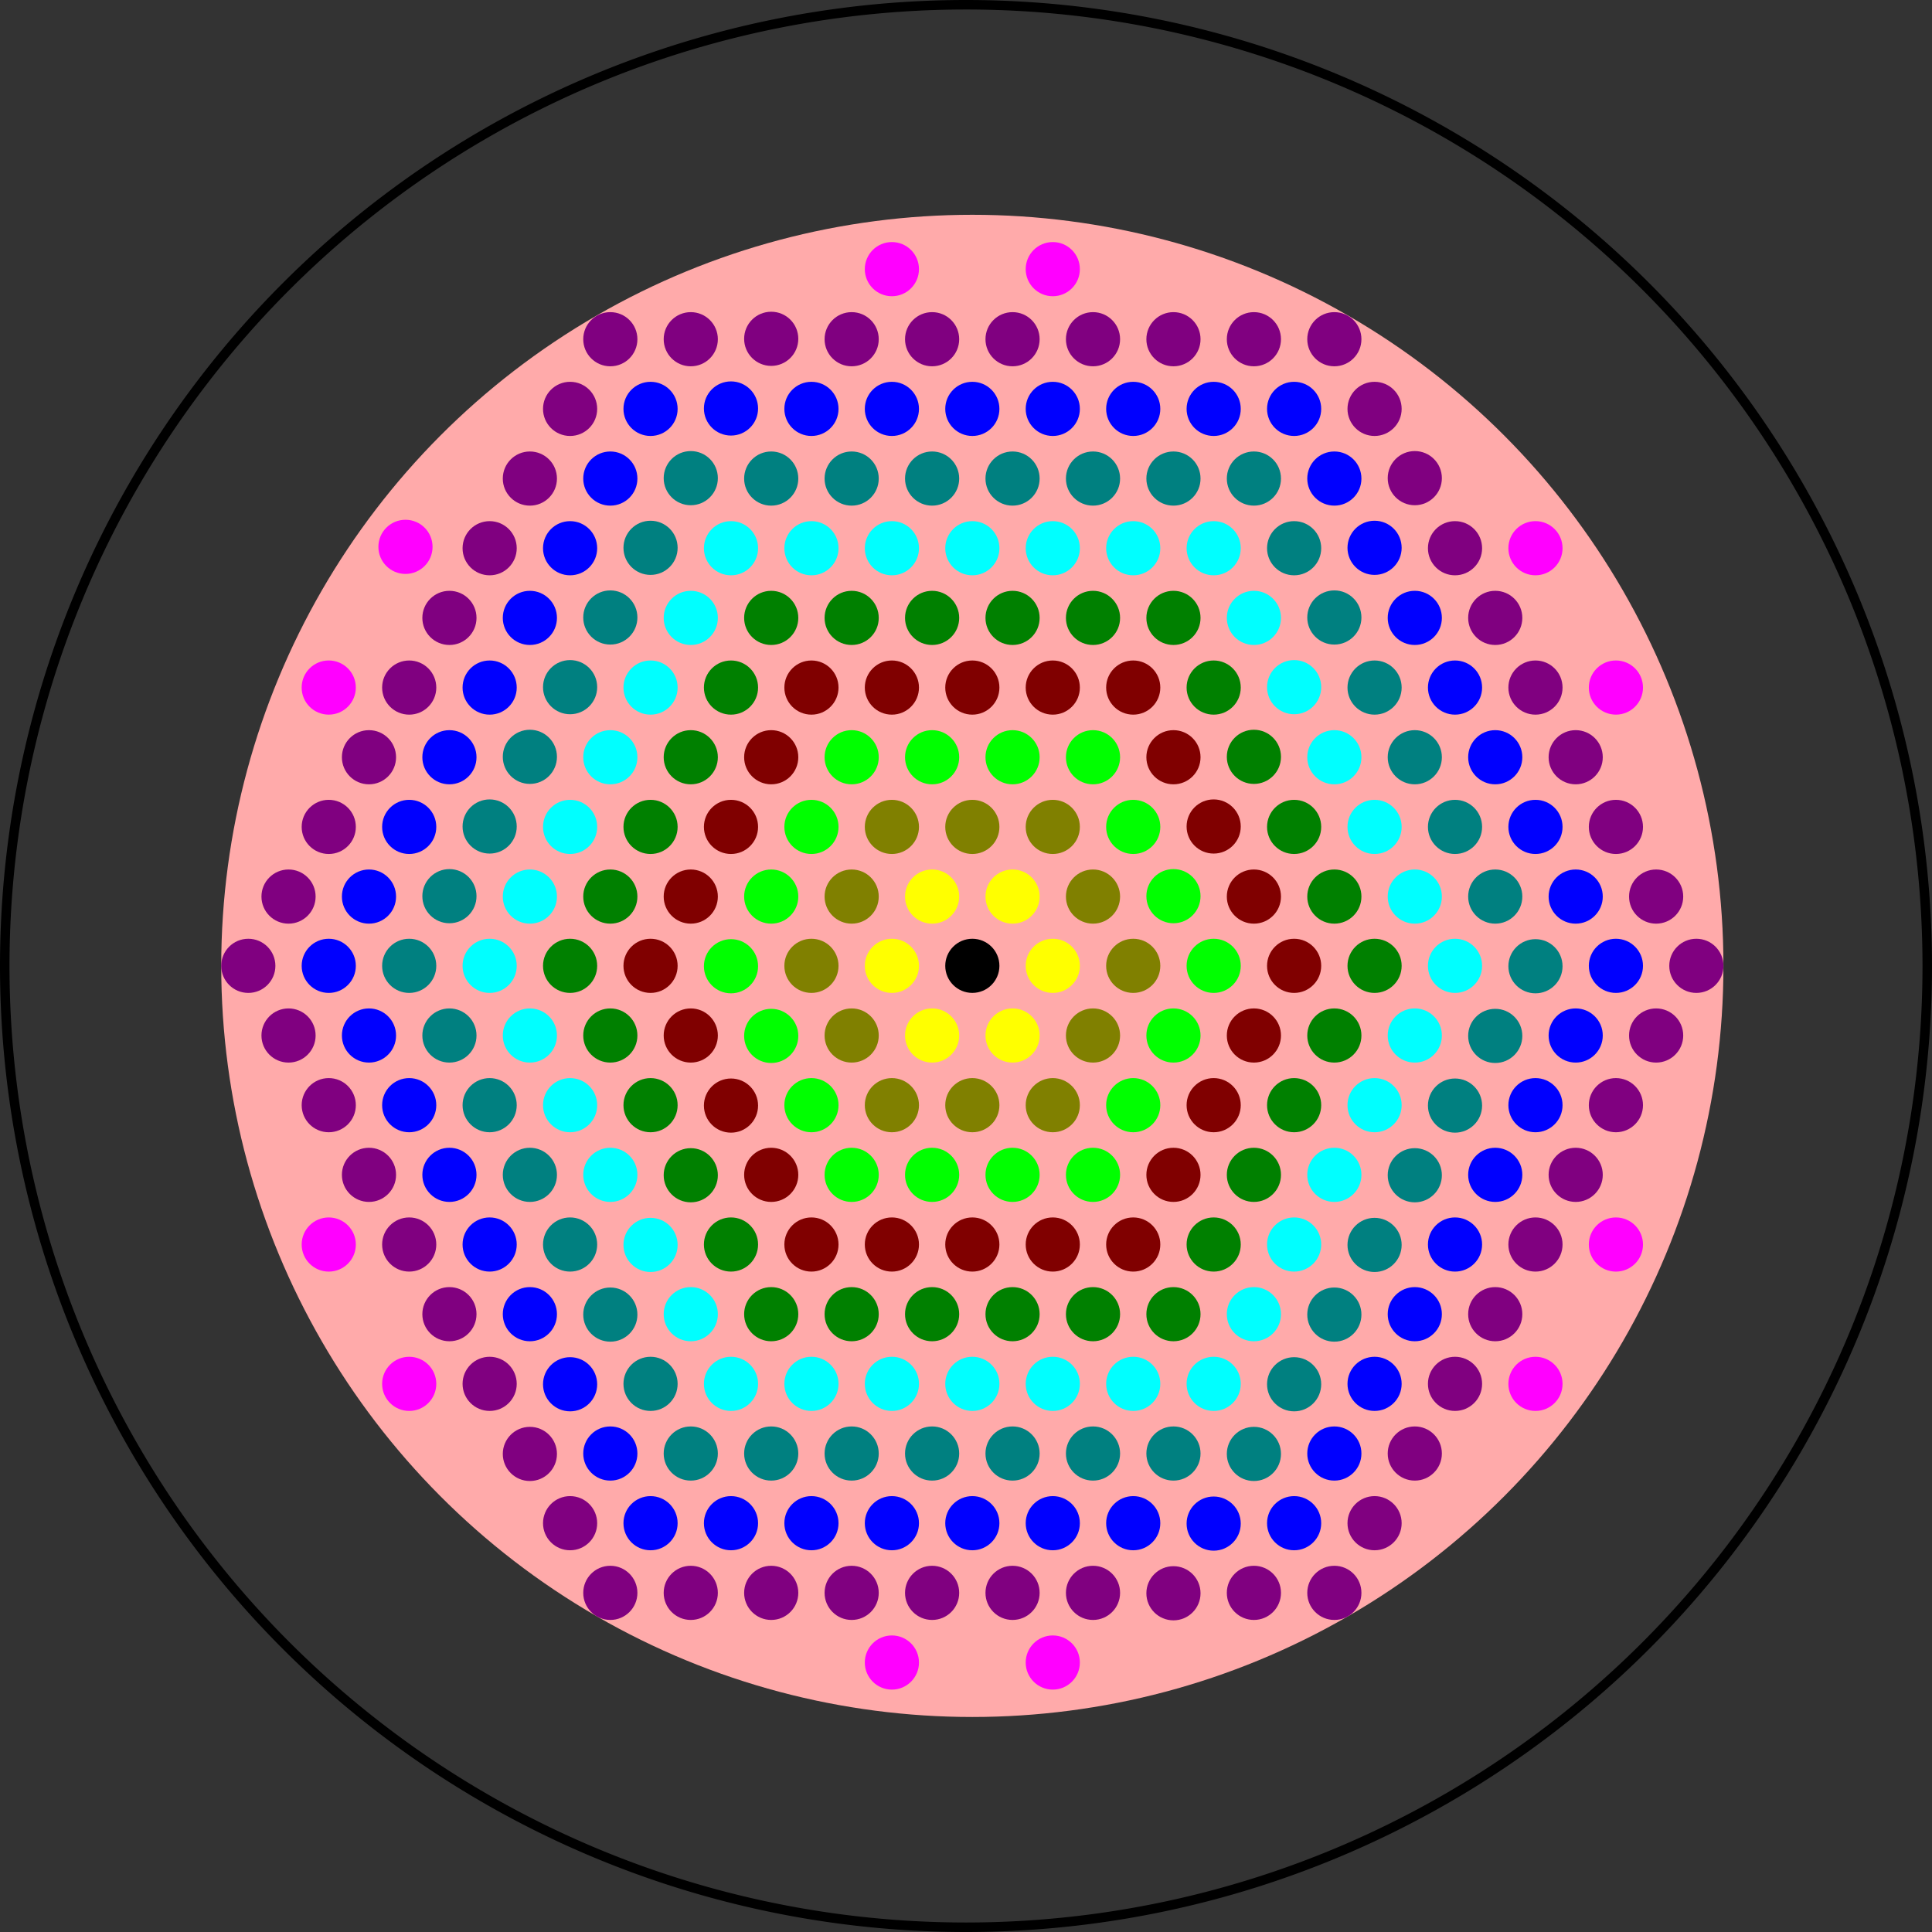 <?xml version="1.0" encoding="UTF-8" standalone="no"?>
<!-- Created with Inkscape (http://www.inkscape.org/) -->

<svg
   width="1220mm"
   height="1220mm"
   viewBox="0 0 1220 1220"
   version="1.1"
   id="svg5"
   inkscape:version="1.2.2 (b0a8486541, 2022-12-01)"
   sodipodi:docname="modelo_mini_nucleo.svg"
   inkscape:export-filename="modelo_mini_nucleo.png"
   inkscape:export-xdpi="96"
   inkscape:export-ydpi="96"
   xmlns:inkscape="http://www.inkscape.org/namespaces/inkscape"
   xmlns:sodipodi="http://sodipodi.sourceforge.net/DTD/sodipodi-0.dtd"
   xmlns="http://www.w3.org/2000/svg"
   xmlns:svg="http://www.w3.org/2000/svg">
  <rect x="0" y="0" width="1220" height="1220" fill="#333333" stroke="none"/>
  <sodipodi:namedview
     id="namedview7"
     pagecolor="#ffffff"
     bordercolor="#000000"
     borderopacity="0.25"
     inkscape:showpageshadow="2"
     inkscape:pageopacity="0.0"
     inkscape:pagecheckerboard="0"
     inkscape:deskcolor="#d1d1d1"
     inkscape:document-units="mm"
     showgrid="false"
     inkscape:zoom="0.1767767"
     inkscape:cx="1303.9049"
     inkscape:cy="2356.0798"
     inkscape:window-width="1920"
     inkscape:window-height="1050"
     inkscape:window-x="1920"
     inkscape:window-y="0"
     inkscape:window-maximized="1"
     inkscape:current-layer="layer1" />
  <defs
     id="defs2" />
  <g
     inkscape:label="Camada 1"
     inkscape:groupmode="layer"
     id="layer1"
     style="display:inline"
     transform="translate(583.845,582.51)">
    <ellipse
       style="fill:#ffaaaa;stroke-width:0.281"
       id="path21029"
       cx="30.154"
       cy="27.421"
       rx="474.299"
       ry="474.294" />
    <path
       id="path8804"
       style="fill:#000000;stroke-width:9.482"
       d="m 26.155,-582.51 a 610,610 0 0 0 -610,610 610,610 0 0 0 610,610 610,610 0 0 0 610,-610 610,610 0 0 0 -610,-610 z m 0,6 A 604,604 0 0 1 630.155,27.49 604,604 0 0 1 26.155,631.49 604,604 0 0 1 -577.845,27.49 604,604 0 0 1 26.155,-576.51 Z" />
    <circle
       style="display:inline;fill:#ffff00;stroke-width:5.543"
       id="path111-5-49"
       cx="80.955"
       cy="27.387"
       r="17.1" />
    <circle
       style="display:inline;fill:#808000;stroke-width:5.543"
       id="path111-35-7-3"
       cx="131.755"
       cy="27.387"
       r="17.1" />
    <circle
       style="display:inline;fill:#00ff00;stroke-width:5.543"
       id="path111-62-5-3"
       cx="182.555"
       cy="27.387"
       r="17.1" />
    <circle
       style="display:inline;fill:#800000;stroke-width:5.543"
       id="path111-3-88-4"
       cx="233.355"
       cy="27.387"
       r="17.1" />
    <circle
       style="display:inline;fill:#008000;stroke-width:5.543"
       id="path111-6-3-8"
       cx="284.155"
       cy="27.387"
       r="17.1" />
    <circle
       style="display:inline;fill:#008080;stroke-width:5.543"
       id="path111-2-2"
       cx="385.755"
       cy="27.643"
       r="17.1" />
    <circle
       style="display:inline;fill:#00ffff;stroke-width:5.543"
       id="path111-7-54-6"
       cx="334.955"
       cy="27.387"
       r="17.1" />
    <circle
       style="display:inline;fill:#0000ff;stroke-width:5.543"
       id="path111-5-81-6"
       cx="436.555"
       cy="27.387"
       r="17.1" />
    <ellipse
       style="display:inline;fill:#000000;stroke-width:5.542"
       id="path111-6-38-6-4-9"
       cx="-30.155"
       cy="27.381"
       transform="scale(-1,1)"
       rx="17.1"
       ry="17.094" />
    <circle
       style="display:inline;fill:#800080;stroke-width:5.543"
       id="path111-35-9-5-6"
       cx="487.355"
       cy="27.387"
       r="17.1" />
    <circle
       style="display:inline;fill:#ffff00;stroke-width:5.543"
       id="path111-5-49-67"
       cx="55.555"
       cy="71.379"
       r="17.1" />
    <circle
       style="display:inline;fill:#808000;stroke-width:5.543"
       id="path111-35-7-3-7"
       cx="106.355"
       cy="71.379"
       r="17.1" />
    <circle
       style="display:inline;fill:#00ff00;stroke-width:5.543"
       id="path111-62-5-3-4"
       cx="157.155"
       cy="71.379"
       r="17.1" />
    <circle
       style="display:inline;fill:#800000;stroke-width:5.543"
       id="path111-3-88-4-69"
       cx="207.955"
       cy="71.379"
       r="17.1" />
    <circle
       style="display:inline;fill:#008000;stroke-width:5.543"
       id="path111-6-3-8-6"
       cx="258.755"
       cy="71.379"
       r="17.1" />
    <circle
       style="display:inline;fill:#008080;stroke-width:5.543"
       id="path111-2-2-09"
       cx="360.355"
       cy="71.636"
       r="17.1" />
    <circle
       style="display:inline;fill:#00ffff;stroke-width:5.543"
       id="path111-7-54-6-9"
       cx="309.555"
       cy="71.379"
       r="17.1" />
    <circle
       style="display:inline;fill:#0000ff;stroke-width:5.543"
       id="path111-5-81-6-5"
       cx="411.155"
       cy="71.379"
       r="17.1" />
    <circle
       style="display:inline;fill:#800080;stroke-width:5.543"
       id="path111-35-9-5-6-7"
       cx="461.955"
       cy="71.379"
       r="17.1" />
    <circle
       style="display:inline;fill:#808000;stroke-width:5.543"
       id="path111-5-49-67-3-2"
       cx="30.155"
       cy="115.375"
       r="17.1" />
    <circle
       style="display:inline;fill:#808000;stroke-width:5.543"
       id="path111-35-7-3-7-0-3"
       cx="80.955"
       cy="115.375"
       r="17.1" />
    <circle
       style="display:inline;fill:#00ff00;stroke-width:5.543"
       id="path111-62-5-3-4-8-8"
       cx="131.755"
       cy="115.375"
       r="17.1" />
    <circle
       style="display:inline;fill:#800000;stroke-width:5.543"
       id="path111-3-88-4-69-5-6"
       cx="182.555"
       cy="115.375"
       r="17.1" />
    <circle
       style="display:inline;fill:#008000;stroke-width:5.543"
       id="path111-6-3-8-6-4-2"
       cx="233.355"
       cy="115.375"
       r="17.1" />
    <circle
       style="display:inline;fill:#008080;stroke-width:5.543"
       id="path111-2-2-09-3-7"
       cx="334.955"
       cy="115.631"
       r="17.1" />
    <circle
       style="display:inline;fill:#00ffff;stroke-width:5.543"
       id="path111-7-54-6-9-9-0"
       cx="284.155"
       cy="115.375"
       r="17.1" />
    <circle
       style="display:inline;fill:#0000ff;stroke-width:5.543"
       id="path111-5-81-6-5-4-7"
       cx="385.755"
       cy="115.375"
       r="17.1" />
    <circle
       style="display:inline;fill:#800080;stroke-width:5.543"
       id="path111-35-9-5-6-7-6-6"
       cx="436.555"
       cy="115.375"
       r="17.1" />
    <circle
       style="display:inline;fill:#00ff00;stroke-width:5.543"
       id="path111-5-49-67-9"
       cx="4.755"
       cy="159.368"
       r="17.1" />
    <circle
       style="display:inline;fill:#00ff00;stroke-width:5.543"
       id="path111-35-7-3-7-9"
       cx="55.555"
       cy="159.368"
       r="17.1" />
    <circle
       style="display:inline;fill:#00ff00;stroke-width:5.543"
       id="path111-62-5-3-4-7"
       cx="106.355"
       cy="159.368"
       r="17.1" />
    <circle
       style="display:inline;fill:#800000;stroke-width:5.543"
       id="path111-3-88-4-69-8"
       cx="157.155"
       cy="159.368"
       r="17.1" />
    <circle
       style="display:inline;fill:#008000;stroke-width:5.543"
       id="path111-6-3-8-6-0"
       cx="207.955"
       cy="159.368"
       r="17.1" />
    <circle
       style="display:inline;fill:#008080;stroke-width:5.543"
       id="path111-2-2-09-1"
       cx="309.555"
       cy="159.624"
       r="17.1" />
    <circle
       style="display:inline;fill:#00ffff;stroke-width:5.543"
       id="path111-7-54-6-9-4"
       cx="258.755"
       cy="159.368"
       r="17.1" />
    <circle
       style="display:inline;fill:#0000ff;stroke-width:5.543"
       id="path111-5-81-6-5-3"
       cx="360.355"
       cy="159.368"
       r="17.1" />
    <circle
       style="display:inline;fill:#800080;stroke-width:5.543"
       id="path111-35-9-5-6-7-5"
       cx="411.155"
       cy="159.368"
       r="17.1" />
    <circle
       style="display:inline;fill:#800000;stroke-width:5.543"
       id="path111-5-49-67-3-2-9"
       cx="-20.645"
       cy="203.363"
       r="17.1" />
    <circle
       style="display:inline;fill:#800000;stroke-width:5.543"
       id="path111-35-7-3-7-0-3-43"
       cx="30.155"
       cy="203.363"
       r="17.1" />
    <circle
       style="display:inline;fill:#800000;stroke-width:5.543"
       id="path111-62-5-3-4-8-8-8"
       cx="80.955"
       cy="203.363"
       r="17.1" />
    <circle
       style="display:inline;fill:#800000;stroke-width:5.543"
       id="path111-3-88-4-69-5-6-5"
       cx="131.755"
       cy="203.363"
       r="17.1" />
    <circle
       style="display:inline;fill:#008000;stroke-width:5.543"
       id="path111-6-3-8-6-4-2-5"
       cx="182.555"
       cy="203.363"
       r="17.1" />
    <circle
       style="display:inline;fill:#008080;stroke-width:5.543"
       id="path111-2-2-09-3-7-2"
       cx="284.155"
       cy="203.619"
       r="17.1" />
    <circle
       style="display:inline;fill:#00ffff;stroke-width:5.543"
       id="path111-7-54-6-9-9-0-8"
       cx="233.355"
       cy="203.363"
       r="17.1" />
    <circle
       style="display:inline;fill:#0000ff;stroke-width:5.543"
       id="path111-5-81-6-5-4-7-3"
       cx="334.955"
       cy="203.363"
       r="17.1" />
    <circle
       style="display:inline;fill:#800080;stroke-width:5.543"
       id="path111-35-9-5-6-7-6-6-1"
       cx="385.755"
       cy="203.363"
       r="17.1" />
    <circle
       style="display:inline;fill:#008000;stroke-width:5.543"
       id="path111-5-49-67-9-8"
       cx="-46.045"
       cy="247.357"
       r="17.1" />
    <circle
       style="display:inline;fill:#008000;stroke-width:5.543"
       id="path111-35-7-3-7-9-2"
       cx="4.755"
       cy="247.357"
       r="17.1" />
    <circle
       style="display:inline;fill:#008000;stroke-width:5.543"
       id="path111-62-5-3-4-7-7"
       cx="55.555"
       cy="247.357"
       r="17.1" />
    <circle
       style="display:inline;fill:#008000;stroke-width:5.543"
       id="path111-3-88-4-69-8-0"
       cx="106.355"
       cy="247.357"
       r="17.1" />
    <circle
       style="display:inline;fill:#008000;stroke-width:5.543"
       id="path111-6-3-8-6-0-5"
       cx="157.155"
       cy="247.357"
       r="17.1" />
    <circle
       style="display:inline;fill:#008080;stroke-width:5.543"
       id="path111-2-2-09-1-2"
       cx="258.755"
       cy="247.613"
       r="17.1" />
    <circle
       style="display:inline;fill:#00ffff;stroke-width:5.543"
       id="path111-7-54-6-9-4-6"
       cx="207.955"
       cy="247.357"
       r="17.1" />
    <circle
       style="display:inline;fill:#0000ff;stroke-width:5.543"
       id="path111-5-81-6-5-3-1"
       cx="309.555"
       cy="247.357"
       r="17.1" />
    <circle
       style="display:inline;fill:#800080;stroke-width:5.543"
       id="path111-35-9-5-6-7-5-1"
       cx="360.355"
       cy="247.357"
       r="17.1" />
    <circle
       style="display:inline;fill:#00ffff;stroke-width:5.543"
       id="path111-5-49-67-3-2-9-7"
       cx="-71.445"
       cy="291.352"
       r="17.1" />
    <circle
       style="display:inline;fill:#00ffff;stroke-width:5.543"
       id="path111-35-7-3-7-0-3-43-8"
       cx="-20.645"
       cy="291.352"
       r="17.1" />
    <circle
       style="display:inline;fill:#00ffff;stroke-width:5.543"
       id="path111-62-5-3-4-8-8-8-8"
       cx="30.155"
       cy="291.352"
       r="17.1" />
    <circle
       style="display:inline;fill:#00ffff;stroke-width:5.543"
       id="path111-3-88-4-69-5-6-5-6"
       cx="80.955"
       cy="291.352"
       r="17.1" />
    <circle
       style="display:inline;fill:#00ffff;stroke-width:5.543"
       id="path111-6-3-8-6-4-2-5-7"
       cx="131.755"
       cy="291.352"
       r="17.1" />
    <circle
       style="display:inline;fill:#008080;stroke-width:5.543"
       id="path111-2-2-09-3-7-2-7"
       cx="233.355"
       cy="291.609"
       r="17.1" />
    <circle
       style="display:inline;fill:#00ffff;stroke-width:5.543"
       id="path111-7-54-6-9-9-0-8-4"
       cx="182.555"
       cy="291.352"
       r="17.1" />
    <circle
       style="display:inline;fill:#0000ff;stroke-width:5.543"
       id="path111-5-81-6-5-4-7-3-9"
       cx="284.155"
       cy="291.352"
       r="17.1" />
    <circle
       style="display:inline;fill:#800080;stroke-width:5.543"
       id="path111-35-9-5-6-7-6-6-1-0"
       cx="334.955"
       cy="291.352"
       r="17.1" />
    <circle
       style="display:inline;fill:#008080;stroke-width:5.543"
       id="path111-5-49-67-9-0"
       cx="-96.845"
       cy="335.345"
       r="17.1" />
    <circle
       style="display:inline;fill:#008080;stroke-width:5.543"
       id="path111-35-7-3-7-9-27"
       cx="-46.045"
       cy="335.345"
       r="17.1" />
    <circle
       style="display:inline;fill:#008080;stroke-width:5.543"
       id="path111-62-5-3-4-7-1"
       cx="4.755"
       cy="335.345"
       r="17.1" />
    <circle
       style="display:inline;fill:#008080;stroke-width:5.543"
       id="path111-3-88-4-69-8-6"
       cx="55.555"
       cy="335.345"
       r="17.1" />
    <circle
       style="display:inline;fill:#008080;stroke-width:5.543"
       id="path111-6-3-8-6-0-2"
       cx="106.355"
       cy="335.345"
       r="17.1" />
    <circle
       style="display:inline;fill:#008080;stroke-width:5.543"
       id="path111-2-2-09-1-0"
       cx="207.955"
       cy="335.601"
       r="17.1" />
    <circle
       style="display:inline;fill:#008080;stroke-width:5.543"
       id="path111-7-54-6-9-4-4"
       cx="157.155"
       cy="335.345"
       r="17.1" />
    <circle
       style="display:inline;fill:#0000ff;stroke-width:5.543"
       id="path111-5-81-6-5-3-8"
       cx="258.755"
       cy="335.345"
       r="17.1" />
    <circle
       style="display:inline;fill:#800080;stroke-width:5.543"
       id="path111-35-9-5-6-7-5-2"
       cx="309.555"
       cy="335.345"
       r="17.1" />
    <circle
       style="display:inline;fill:#0000ff;stroke-width:5.543"
       id="path111-5-49-67-3-2-9-2"
       cx="-122.245"
       cy="379.341"
       r="17.1" />
    <circle
       style="display:inline;fill:#0000ff;stroke-width:5.543"
       id="path111-35-7-3-7-0-3-43-3"
       cx="-71.445"
       cy="379.341"
       r="17.1" />
    <circle
       style="display:inline;fill:#0000ff;stroke-width:5.543"
       id="path111-62-5-3-4-8-8-8-3"
       cx="-20.645"
       cy="379.341"
       r="17.1" />
    <circle
       style="display:inline;fill:#0000ff;stroke-width:5.543"
       id="path111-3-88-4-69-5-6-5-2"
       cx="30.155"
       cy="379.341"
       r="17.1" />
    <circle
       style="display:inline;fill:#0000ff;stroke-width:5.543"
       id="path111-6-3-8-6-4-2-5-72"
       cx="80.955"
       cy="379.341"
       r="17.1" />
    <circle
       style="display:inline;fill:#0000ff;stroke-width:5.543"
       id="path111-2-2-09-3-7-2-4"
       cx="182.555"
       cy="379.597"
       r="17.1" />
    <circle
       style="display:inline;fill:#0000ff;stroke-width:5.543"
       id="path111-7-54-6-9-9-0-8-5"
       cx="131.755"
       cy="379.341"
       r="17.1" />
    <circle
       style="display:inline;fill:#0000ff;stroke-width:5.543"
       id="path111-5-81-6-5-4-7-3-4"
       cx="233.355"
       cy="379.341"
       r="17.1" />
    <circle
       style="display:inline;fill:#800080;stroke-width:5.543"
       id="path111-35-9-5-6-7-6-6-1-1"
       cx="284.155"
       cy="379.341"
       r="17.1" />
    <circle
       style="display:inline;fill:#800080;stroke-width:5.543"
       id="path111-5-49-67-9-8-6"
       cx="-147.645"
       cy="423.335"
       r="17.1" />
    <circle
       style="display:inline;fill:#800080;stroke-width:5.543"
       id="path111-35-7-3-7-9-2-8"
       cx="-96.845"
       cy="423.335"
       r="17.1" />
    <circle
       style="display:inline;fill:#800080;stroke-width:5.543"
       id="path111-62-5-3-4-7-7-0"
       cx="-46.045"
       cy="423.335"
       r="17.1" />
    <circle
       style="display:inline;fill:#800080;stroke-width:5.543"
       id="path111-3-88-4-69-8-0-4"
       cx="4.755"
       cy="423.335"
       r="17.1" />
    <circle
       style="display:inline;fill:#800080;stroke-width:5.543"
       id="path111-6-3-8-6-0-5-8"
       cx="55.555"
       cy="423.335"
       r="17.1" />
    <circle
       style="display:inline;fill:#800080;stroke-width:5.543"
       id="path111-2-2-09-1-2-8"
       cx="157.155"
       cy="423.591"
       r="17.1" />
    <circle
       style="display:inline;fill:#800080;stroke-width:5.543"
       id="path111-7-54-6-9-4-6-3"
       cx="106.355"
       cy="423.335"
       r="17.1" />
    <circle
       style="display:inline;fill:#800080;stroke-width:5.543"
       id="path111-5-81-6-5-3-1-5"
       cx="207.955"
       cy="423.335"
       r="17.1" />
    <circle
       style="display:inline;fill:#800080;stroke-width:5.543"
       id="path111-35-9-5-6-7-5-1-2"
       cx="258.755"
       cy="423.335"
       r="17.1" />
    <circle
       style="display:inline;fill:#0000ff;stroke-width:5.543"
       id="path111-35-7-3-7-03"
       cx="-350.845"
       cy="71.381"
       r="17.1" />
    <circle
       style="display:inline;fill:#008080;stroke-width:5.543"
       id="path111-62-5-3-4-2"
       cx="-300.045"
       cy="71.381"
       r="17.1" />
    <circle
       style="display:inline;fill:#00ffff;stroke-width:5.543"
       id="path111-3-88-4-69-3"
       cx="-249.245"
       cy="71.381"
       r="17.1" />
    <circle
       style="display:inline;fill:#008000;stroke-width:5.543"
       id="path111-6-3-8-6-8"
       cx="-198.445"
       cy="71.381"
       r="17.1" />
    <circle
       style="display:inline;fill:#00ff00;stroke-width:5.543"
       id="path111-2-2-09-0"
       cx="-96.845"
       cy="71.637"
       r="17.1" />
    <circle
       style="display:inline;fill:#800000;stroke-width:5.543"
       id="path111-7-54-6-9-5"
       cx="-147.645"
       cy="71.381"
       r="17.1" />
    <circle
       style="display:inline;fill:#808000;stroke-width:5.543"
       id="path111-5-81-6-5-2"
       cx="-46.045"
       cy="71.381"
       r="17.1" />
    <circle
       style="display:inline;fill:#ffff00;stroke-width:5.543"
       id="path111-35-9-5-6-7-51"
       cx="4.755"
       cy="71.381"
       r="17.1" />
    <circle
       style="display:inline;fill:#0000ff;stroke-width:5.543"
       id="path111-35-7-3-7-03-2"
       cx="-376.245"
       cy="27.387"
       r="17.1" />
    <circle
       style="display:inline;fill:#008080;stroke-width:5.543"
       id="path111-62-5-3-4-2-5"
       cx="-325.445"
       cy="27.387"
       r="17.1" />
    <circle
       style="display:inline;fill:#00ffff;stroke-width:5.543"
       id="path111-3-88-4-69-3-7"
       cx="-274.645"
       cy="27.387"
       r="17.1" />
    <circle
       style="display:inline;fill:#008000;stroke-width:5.543"
       id="path111-6-3-8-6-8-9"
       cx="-223.845"
       cy="27.387"
       r="17.1" />
    <circle
       style="display:inline;fill:#00ff00;stroke-width:5.543"
       id="path111-2-2-09-0-1"
       cx="-122.245"
       cy="27.643"
       r="17.1" />
    <circle
       style="display:inline;fill:#800000;stroke-width:5.543"
       id="path111-7-54-6-9-5-7"
       cx="-173.045"
       cy="27.387"
       r="17.1" />
    <circle
       style="display:inline;fill:#808000;stroke-width:5.543"
       id="path111-5-81-6-5-2-3"
       cx="-71.445"
       cy="27.387"
       r="17.1" />
    <circle
       style="display:inline;fill:#ffff00;stroke-width:5.543"
       id="path111-35-9-5-6-7-51-9"
       cx="-20.645"
       cy="27.387"
       r="17.1" />
    <circle
       style="display:inline;fill:#0000ff;stroke-width:5.543"
       id="path111-62-5-3-4-8-8-1"
       cx="-325.445"
       cy="115.376"
       r="17.1" />
    <circle
       style="display:inline;fill:#008080;stroke-width:5.543"
       id="path111-3-88-4-69-5-6-58"
       cx="-274.645"
       cy="115.376"
       r="17.1" />
    <circle
       style="display:inline;fill:#00ffff;stroke-width:5.543"
       id="path111-6-3-8-6-4-2-9"
       cx="-223.845"
       cy="115.376"
       r="17.1" />
    <circle
       style="display:inline;fill:#800000;stroke-width:5.543"
       id="path111-2-2-09-3-7-3"
       cx="-122.245"
       cy="115.632"
       r="17.1" />
    <circle
       style="display:inline;fill:#008000;stroke-width:5.543"
       id="path111-7-54-6-9-9-0-3"
       cx="-173.045"
       cy="115.376"
       r="17.1" />
    <circle
       style="display:inline;fill:#00ff00;stroke-width:5.543"
       id="path111-5-81-6-5-4-7-6"
       cx="-71.445"
       cy="115.376"
       r="17.1" />
    <circle
       style="display:inline;fill:#808000;stroke-width:5.543"
       id="path111-35-9-5-6-7-6-6-7"
       cx="-20.645"
       cy="115.376"
       r="17.1" />
    <circle
       style="display:inline;fill:#0000ff;stroke-width:5.543"
       id="path111-3-88-4-69-8-00"
       cx="-300.045"
       cy="159.369"
       r="17.1" />
    <circle
       style="display:inline;fill:#008080;stroke-width:5.543"
       id="path111-6-3-8-6-0-8"
       cx="-249.245"
       cy="159.369"
       r="17.1" />
    <circle
       style="display:inline;fill:#008000;stroke-width:5.543"
       id="path111-2-2-09-1-28"
       cx="-147.645"
       cy="159.625"
       r="17.1" />
    <circle
       style="display:inline;fill:#00ffff;stroke-width:5.543"
       id="path111-7-54-6-9-4-8"
       cx="-198.445"
       cy="159.369"
       r="17.1" />
    <circle
       style="display:inline;fill:#800000;stroke-width:5.543"
       id="path111-5-81-6-5-3-7"
       cx="-96.845"
       cy="159.369"
       r="17.1" />
    <circle
       style="display:inline;fill:#00ff00;stroke-width:5.543"
       id="path111-35-9-5-6-7-5-0"
       cx="-46.045"
       cy="159.369"
       r="17.1" />
    <circle
       style="display:inline;fill:#0000ff;stroke-width:5.543"
       id="path111-6-3-8-6-4-2-5-0"
       cx="-274.645"
       cy="203.364"
       r="17.1" />
    <circle
       style="display:inline;fill:#00ffff;stroke-width:5.543"
       id="path111-2-2-09-3-7-2-71"
       cx="-173.045"
       cy="203.62"
       r="17.1" />
    <circle
       style="display:inline;fill:#008080;stroke-width:5.543"
       id="path111-7-54-6-9-9-0-8-51"
       cx="-223.845"
       cy="203.364"
       r="17.1" />
    <circle
       style="display:inline;fill:#008000;stroke-width:5.543"
       id="path111-5-81-6-5-4-7-3-3"
       cx="-122.245"
       cy="203.364"
       r="17.1" />
    <circle
       style="display:inline;fill:#800000;stroke-width:5.543"
       id="path111-35-9-5-6-7-6-6-1-3"
       cx="-71.445"
       cy="203.364"
       r="17.1" />
    <circle
       style="display:inline;fill:#008080;stroke-width:5.543"
       id="path111-2-2-09-1-2-6"
       cx="-198.445"
       cy="247.615"
       r="17.1" />
    <circle
       style="display:inline;fill:#0000ff;stroke-width:5.543"
       id="path111-7-54-6-9-4-6-0"
       cx="-249.245"
       cy="247.358"
       r="17.1" />
    <circle
       style="display:inline;fill:#00ffff;stroke-width:5.543"
       id="path111-5-81-6-5-3-1-9"
       cx="-147.645"
       cy="247.358"
       r="17.1" />
    <circle
       style="display:inline;fill:#008000;stroke-width:5.543"
       id="path111-35-9-5-6-7-5-1-0"
       cx="-96.845"
       cy="247.358"
       r="17.1" />
    <circle
       style="display:inline;fill:#0000ff;stroke-width:5.543"
       id="path111-2-2-09-3-7-2-7-0"
       cx="-223.845"
       cy="291.61"
       r="17.1" />
    <circle
       style="display:inline;fill:#008080;stroke-width:5.543"
       id="path111-5-81-6-5-4-7-3-9-0"
       cx="-173.045"
       cy="291.354"
       r="17.1" />
    <circle
       style="display:inline;fill:#00ffff;stroke-width:5.543"
       id="path111-35-9-5-6-7-6-6-1-0-8"
       cx="-122.245"
       cy="291.354"
       r="17.1" />
    <circle
       style="display:inline;fill:#0000ff;stroke-width:5.543"
       id="path111-5-81-6-5-3-8-1"
       cx="-198.445"
       cy="335.347"
       r="17.1" />
    <circle
       style="display:inline;fill:#008080;stroke-width:5.543"
       id="path111-35-9-5-6-7-5-2-2"
       cx="-147.645"
       cy="335.347"
       r="17.1" />
    <circle
       style="display:inline;fill:#0000ff;stroke-width:5.543"
       id="path111-35-9-5-6-7-6-6-1-1-5"
       cx="-173.045"
       cy="379.342"
       r="17.1" />
    <circle
       style="display:inline;fill:#800080;stroke-width:5.543"
       id="path111-35-7-3-7-03-8"
       cx="-376.245"
       cy="115.375"
       r="17.1" />
    <circle
       style="display:inline;fill:#800080;stroke-width:5.543"
       id="path111-35-7-3-7-03-2-0"
       cx="-401.645"
       cy="71.381"
       r="17.1" />
    <circle
       style="display:inline;fill:#800080;stroke-width:5.543"
       id="path111-35-7-3-7-03-2-0-2"
       cx="-427.045"
       cy="27.387"
       r="17.1" />
    <circle
       style="display:inline;fill:#800080;stroke-width:5.543"
       id="path111-62-5-3-4-8-8-1-3"
       cx="-350.845"
       cy="159.37"
       r="17.1" />
    <circle
       style="display:inline;fill:#800080;stroke-width:5.543"
       id="path111-3-88-4-69-8-00-7"
       cx="-325.445"
       cy="203.363"
       r="17.1" />
    <circle
       style="display:inline;fill:#800080;stroke-width:5.543"
       id="path111-6-3-8-6-4-2-5-0-4"
       cx="-300.045"
       cy="247.358"
       r="17.1" />
    <circle
       style="display:inline;fill:#800080;stroke-width:5.543"
       id="path111-7-54-6-9-4-6-0-1"
       cx="-274.645"
       cy="291.352"
       r="17.1" />
    <circle
       style="display:inline;fill:#800080;stroke-width:5.543"
       id="path111-2-2-09-3-7-2-7-0-8"
       cx="-249.245"
       cy="335.604"
       r="17.1" />
    <circle
       style="display:inline;fill:#800080;stroke-width:5.543"
       id="path111-5-81-6-5-3-8-1-3"
       cx="-223.845"
       cy="379.341"
       r="17.1" />
    <circle
       style="display:inline;fill:#800080;stroke-width:5.543"
       id="path111-35-9-5-6-7-6-6-1-1-5-4"
       cx="-198.445"
       cy="423.336"
       r="17.1" />
    <circle
       style="display:inline;fill:#ffff00;stroke-width:5.543"
       id="path111-5-49-67-5"
       cx="-4.755"
       cy="16.349"
       r="17.1"
       transform="scale(-1)" />
    <circle
       style="display:inline;fill:#808000;stroke-width:5.543"
       id="path111-35-7-3-7-7"
       cx="46.045"
       cy="16.349"
       r="17.1"
       transform="scale(-1)" />
    <circle
       style="display:inline;fill:#00ff00;stroke-width:5.543"
       id="path111-62-5-3-4-26"
       cx="96.845"
       cy="16.349"
       r="17.1"
       transform="scale(-1)" />
    <circle
       style="display:inline;fill:#800000;stroke-width:5.543"
       id="path111-3-88-4-69-0"
       cx="147.645"
       cy="16.349"
       r="17.1"
       transform="scale(-1)" />
    <circle
       style="display:inline;fill:#008000;stroke-width:5.543"
       id="path111-6-3-8-6-1"
       cx="198.445"
       cy="16.349"
       r="17.1"
       transform="scale(-1)" />
    <circle
       style="display:inline;fill:#008080;stroke-width:5.543"
       id="path111-2-2-09-4"
       cx="300.045"
       cy="16.605"
       r="17.1"
       transform="scale(-1)" />
    <circle
       style="display:inline;fill:#00ffff;stroke-width:5.543"
       id="path111-7-54-6-9-1"
       cx="249.245"
       cy="16.349"
       r="17.1"
       transform="scale(-1)" />
    <circle
       style="display:inline;fill:#0000ff;stroke-width:5.543"
       id="path111-5-81-6-5-5"
       cx="350.845"
       cy="16.349"
       r="17.1"
       transform="scale(-1)" />
    <circle
       style="display:inline;fill:#800080;stroke-width:5.543"
       id="path111-35-9-5-6-7-3"
       cx="401.645"
       cy="16.349"
       r="17.1"
       transform="scale(-1)" />
    <circle
       style="display:inline;fill:#808000;stroke-width:5.543"
       id="path111-5-49-67-3-2-5"
       cx="-30.155"
       cy="60.344"
       r="17.1"
       transform="scale(-1)" />
    <circle
       style="display:inline;fill:#808000;stroke-width:5.543"
       id="path111-35-7-3-7-0-3-7"
       cx="20.645"
       cy="60.344"
       r="17.1"
       transform="scale(-1)" />
    <circle
       style="display:inline;fill:#00ff00;stroke-width:5.543"
       id="path111-62-5-3-4-8-8-7"
       cx="71.445"
       cy="60.344"
       r="17.1"
       transform="scale(-1)" />
    <circle
       style="display:inline;fill:#800000;stroke-width:5.543"
       id="path111-3-88-4-69-5-6-3"
       cx="122.245"
       cy="60.344"
       r="17.1"
       transform="scale(-1)" />
    <circle
       style="display:inline;fill:#008000;stroke-width:5.543"
       id="path111-6-3-8-6-4-2-3"
       cx="173.045"
       cy="60.344"
       r="17.1"
       transform="scale(-1)" />
    <circle
       style="display:inline;fill:#008080;stroke-width:5.543"
       id="path111-2-2-09-3-7-20"
       cx="274.645"
       cy="60.6"
       r="17.1"
       transform="scale(-1)" />
    <circle
       style="display:inline;fill:#00ffff;stroke-width:5.543"
       id="path111-7-54-6-9-9-0-74"
       cx="223.845"
       cy="60.344"
       r="17.1"
       transform="scale(-1)" />
    <circle
       style="display:inline;fill:#0000ff;stroke-width:5.543"
       id="path111-5-81-6-5-4-7-7"
       cx="325.445"
       cy="60.344"
       r="17.1"
       transform="scale(-1)" />
    <circle
       style="display:inline;fill:#800080;stroke-width:5.543"
       id="path111-35-9-5-6-7-6-6-6"
       cx="376.245"
       cy="60.344"
       r="17.1"
       transform="scale(-1)" />
    <circle
       style="display:inline;fill:#00ff00;stroke-width:5.543"
       id="path111-5-49-67-9-81"
       cx="-55.555"
       cy="104.337"
       r="17.1"
       transform="scale(-1)" />
    <circle
       style="display:inline;fill:#00ff00;stroke-width:5.543"
       id="path111-35-7-3-7-9-8"
       cx="-4.755"
       cy="104.337"
       r="17.1"
       transform="scale(-1)" />
    <circle
       style="display:inline;fill:#00ff00;stroke-width:5.543"
       id="path111-62-5-3-4-7-9"
       cx="46.045"
       cy="104.337"
       r="17.1"
       transform="scale(-1)" />
    <circle
       style="display:inline;fill:#800000;stroke-width:5.543"
       id="path111-3-88-4-69-8-3"
       cx="96.845"
       cy="104.337"
       r="17.1"
       transform="scale(-1)" />
    <circle
       style="display:inline;fill:#008000;stroke-width:5.543"
       id="path111-6-3-8-6-0-7"
       cx="147.645"
       cy="104.337"
       r="17.1"
       transform="scale(-1)" />
    <circle
       style="display:inline;fill:#008080;stroke-width:5.543"
       id="path111-2-2-09-1-27"
       cx="249.245"
       cy="104.593"
       r="17.1"
       transform="scale(-1)" />
    <circle
       style="display:inline;fill:#00ffff;stroke-width:5.543"
       id="path111-7-54-6-9-4-0"
       cx="198.445"
       cy="104.337"
       r="17.1"
       transform="scale(-1)" />
    <circle
       style="display:inline;fill:#0000ff;stroke-width:5.543"
       id="path111-5-81-6-5-3-6"
       cx="300.045"
       cy="104.337"
       r="17.1"
       transform="scale(-1)" />
    <circle
       style="display:inline;fill:#800080;stroke-width:5.543"
       id="path111-35-9-5-6-7-5-4"
       cx="350.845"
       cy="104.337"
       r="17.1"
       transform="scale(-1)" />
    <circle
       style="display:inline;fill:#ff00ff;stroke-width:5.543"
       id="path111-35-9-5-6-7-5-4-9"
       cx="376.256"
       cy="148.343"
       r="17.1"
       transform="scale(-1)" />
    <circle
       style="display:inline;fill:#800000;stroke-width:5.543"
       id="path111-5-49-67-3-2-9-70"
       cx="-80.955"
       cy="148.332"
       r="17.1"
       transform="scale(-1)" />
    <circle
       style="display:inline;fill:#800000;stroke-width:5.543"
       id="path111-35-7-3-7-0-3-43-2"
       cx="-30.155"
       cy="148.332"
       r="17.1"
       transform="scale(-1)" />
    <circle
       style="display:inline;fill:#800000;stroke-width:5.543"
       id="path111-62-5-3-4-8-8-8-9"
       cx="20.645"
       cy="148.332"
       r="17.1"
       transform="scale(-1)" />
    <circle
       style="display:inline;fill:#800000;stroke-width:5.543"
       id="path111-3-88-4-69-5-6-5-1"
       cx="71.445"
       cy="148.332"
       r="17.1"
       transform="scale(-1)" />
    <circle
       style="display:inline;fill:#008000;stroke-width:5.543"
       id="path111-6-3-8-6-4-2-5-6"
       cx="122.245"
       cy="148.332"
       r="17.1"
       transform="scale(-1)" />
    <circle
       style="display:inline;fill:#008080;stroke-width:5.543"
       id="path111-2-2-09-3-7-2-3"
       cx="223.845"
       cy="148.588"
       r="17.1"
       transform="scale(-1)" />
    <circle
       style="display:inline;fill:#00ffff;stroke-width:5.543"
       id="path111-7-54-6-9-9-0-8-8"
       cx="173.045"
       cy="148.332"
       r="17.1"
       transform="scale(-1)" />
    <circle
       style="display:inline;fill:#0000ff;stroke-width:5.543"
       id="path111-5-81-6-5-4-7-3-2"
       cx="274.645"
       cy="148.332"
       r="17.1"
       transform="scale(-1)" />
    <circle
       style="display:inline;fill:#800080;stroke-width:5.543"
       id="path111-35-9-5-6-7-6-6-1-8"
       cx="325.445"
       cy="148.332"
       r="17.1"
       transform="scale(-1)" />
    <circle
       style="display:inline;fill:#008000;stroke-width:5.543"
       id="path111-5-49-67-9-8-5"
       cx="-106.355"
       cy="192.326"
       r="17.1"
       transform="scale(-1)" />
    <circle
       style="display:inline;fill:#008000;stroke-width:5.543"
       id="path111-35-7-3-7-9-2-9"
       cx="-55.555"
       cy="192.326"
       r="17.1"
       transform="scale(-1)" />
    <circle
       style="display:inline;fill:#008000;stroke-width:5.543"
       id="path111-62-5-3-4-7-7-2"
       cx="-4.755"
       cy="192.326"
       r="17.1"
       transform="scale(-1)" />
    <circle
       style="display:inline;fill:#008000;stroke-width:5.543"
       id="path111-3-88-4-69-8-0-0"
       cx="46.045"
       cy="192.326"
       r="17.1"
       transform="scale(-1)" />
    <circle
       style="display:inline;fill:#008000;stroke-width:5.543"
       id="path111-6-3-8-6-0-5-3"
       cx="96.845"
       cy="192.326"
       r="17.1"
       transform="scale(-1)" />
    <circle
       style="display:inline;fill:#008080;stroke-width:5.543"
       id="path111-2-2-09-1-2-4"
       cx="198.445"
       cy="192.583"
       r="17.1"
       transform="scale(-1)" />
    <circle
       style="display:inline;fill:#00ffff;stroke-width:5.543"
       id="path111-7-54-6-9-4-6-7"
       cx="147.645"
       cy="192.326"
       r="17.1"
       transform="scale(-1)" />
    <circle
       style="display:inline;fill:#0000ff;stroke-width:5.543"
       id="path111-5-81-6-5-3-1-7"
       cx="249.245"
       cy="192.326"
       r="17.1"
       transform="scale(-1)" />
    <circle
       style="display:inline;fill:#800080;stroke-width:5.543"
       id="path111-35-9-5-6-7-5-1-1"
       cx="300.045"
       cy="192.326"
       r="17.1"
       transform="scale(-1)" />
    <circle
       style="display:inline;fill:#00ffff;stroke-width:5.543"
       id="path111-5-49-67-3-2-9-7-6"
       cx="-131.755"
       cy="236.322"
       r="17.1"
       transform="scale(-1)" />
    <circle
       style="display:inline;fill:#00ffff;stroke-width:5.543"
       id="path111-35-7-3-7-0-3-43-8-5"
       cx="-80.955"
       cy="236.322"
       r="17.1"
       transform="scale(-1)" />
    <circle
       style="display:inline;fill:#00ffff;stroke-width:5.543"
       id="path111-62-5-3-4-8-8-8-8-5"
       cx="-30.155"
       cy="236.322"
       r="17.1"
       transform="scale(-1)" />
    <circle
       style="display:inline;fill:#00ffff;stroke-width:5.543"
       id="path111-3-88-4-69-5-6-5-6-4"
       cx="20.645"
       cy="236.322"
       r="17.1"
       transform="scale(-1)" />
    <circle
       style="display:inline;fill:#00ffff;stroke-width:5.543"
       id="path111-6-3-8-6-4-2-5-7-6"
       cx="71.445"
       cy="236.322"
       r="17.1"
       transform="scale(-1)" />
    <circle
       style="display:inline;fill:#008080;stroke-width:5.543"
       id="path111-2-2-09-3-7-2-7-8"
       cx="173.045"
       cy="236.578"
       r="17.1"
       transform="scale(-1)" />
    <circle
       style="display:inline;fill:#00ffff;stroke-width:5.543"
       id="path111-7-54-6-9-9-0-8-4-1"
       cx="122.245"
       cy="236.322"
       r="17.1"
       transform="scale(-1)" />
    <circle
       style="display:inline;fill:#0000ff;stroke-width:5.543"
       id="path111-5-81-6-5-4-7-3-9-05"
       cx="223.845"
       cy="236.322"
       r="17.1"
       transform="scale(-1)" />
    <circle
       style="display:inline;fill:#800080;stroke-width:5.543"
       id="path111-35-9-5-6-7-6-6-1-0-1"
       cx="274.645"
       cy="236.322"
       r="17.1"
       transform="scale(-1)" />
    <circle
       style="display:inline;fill:#008080;stroke-width:5.543"
       id="path111-5-49-67-9-0-8"
       cx="-157.155"
       cy="280.314"
       r="17.1"
       transform="scale(-1)" />
    <circle
       style="display:inline;fill:#008080;stroke-width:5.543"
       id="path111-35-7-3-7-9-27-9"
       cx="-106.355"
       cy="280.314"
       r="17.1"
       transform="scale(-1)" />
    <circle
       style="display:inline;fill:#008080;stroke-width:5.543"
       id="path111-62-5-3-4-7-1-1"
       cx="-55.555"
       cy="280.314"
       r="17.1"
       transform="scale(-1)" />
    <circle
       style="display:inline;fill:#008080;stroke-width:5.543"
       id="path111-3-88-4-69-8-6-8"
       cx="-4.755"
       cy="280.314"
       r="17.1"
       transform="scale(-1)" />
    <circle
       style="display:inline;fill:#008080;stroke-width:5.543"
       id="path111-6-3-8-6-0-2-1"
       cx="46.045"
       cy="280.314"
       r="17.1"
       transform="scale(-1)" />
    <circle
       style="display:inline;fill:#008080;stroke-width:5.543"
       id="path111-2-2-09-1-0-0"
       cx="147.645"
       cy="280.571"
       r="17.1"
       transform="scale(-1)" />
    <circle
       style="display:inline;fill:#008080;stroke-width:5.543"
       id="path111-7-54-6-9-4-4-9"
       cx="96.845"
       cy="280.314"
       r="17.1"
       transform="scale(-1)" />
    <circle
       style="display:inline;fill:#0000ff;stroke-width:5.543"
       id="path111-5-81-6-5-3-8-7"
       cx="198.445"
       cy="280.314"
       r="17.1"
       transform="scale(-1)" />
    <circle
       style="display:inline;fill:#800080;stroke-width:5.543"
       id="path111-35-9-5-6-7-5-2-3"
       cx="249.245"
       cy="280.314"
       r="17.1"
       transform="scale(-1)" />
    <circle
       style="display:inline;fill:#ff00ff;stroke-width:5.543"
       id="path111-35-9-5-6-7-5-2-3-6"
       cx="327.8"
       cy="237.192"
       r="17.1"
       transform="scale(-1)" />
    <circle
       style="display:inline;fill:#ff00ff;stroke-width:5.543"
       id="path111-35-9-5-6-7-5-2-3-6-7"
       cx="-385.755"
       cy="236.328"
       r="17.1"
       transform="scale(-1)" />
    <circle
       style="display:inline;fill:#ff00ff;stroke-width:5.543"
       id="path111-35-9-5-6-7-5-2-3-6-9"
       cx="-436.555"
       cy="148.342"
       r="17.1"
       transform="scale(-1)" />
    <circle
       style="display:inline;fill:#ff00ff;stroke-width:5.543"
       id="path111-35-9-5-6-7-5-2-3-6-0"
       cx="-436.555"
       cy="-203.372"
       r="17.1"
       transform="scale(-1)" />
    <circle
       style="display:inline;fill:#ff00ff;stroke-width:5.543"
       id="path111-35-9-5-6-7-5-2-3-6-5"
       cx="-385.755"
       cy="-291.357"
       r="17.1"
       transform="scale(-1)" />
    <circle
       style="display:inline;fill:#ff00ff;stroke-width:5.543"
       id="path111-35-9-5-6-7-5-2-3-6-5-6"
       cx="20.645"
       cy="-467.328"
       r="17.1"
       transform="scale(-1)" />
    <circle
       style="display:inline;fill:#ff00ff;stroke-width:5.543"
       id="path111-35-9-5-6-7-5-2-3-6-5-6-8"
       cx="-80.955"
       cy="-467.328"
       r="17.1"
       transform="scale(-1)" />
    <circle
       style="display:inline;fill:#ff00ff;stroke-width:5.543"
       id="path111-35-9-5-6-7-5-2-3-6-5-6-1"
       cx="20.645"
       cy="412.554"
       r="17.1"
       transform="scale(-1)" />
    <circle
       style="display:inline;fill:#ff00ff;stroke-width:5.543"
       id="path111-35-9-5-6-7-5-2-3-6-5-6-8-8"
       cx="-80.955"
       cy="412.554"
       r="17.1"
       transform="scale(-1)" />
    <circle
       style="display:inline;fill:#ff00ff;stroke-width:5.543"
       id="path111-35-9-5-6-7-5-2-3-6-97"
       cx="325.445"
       cy="-291.357"
       r="17.1"
       transform="scale(-1)" />
    <circle
       style="display:inline;fill:#ff00ff;stroke-width:5.543"
       id="path111-35-9-5-6-7-5-2-3-6-6"
       cx="376.245"
       cy="-203.372"
       r="17.1"
       transform="scale(-1)" />
    <circle
       style="display:inline;fill:#0000ff;stroke-width:5.543"
       id="path111-5-49-67-3-2-9-2-9"
       cx="-182.555"
       cy="324.31"
       r="17.1"
       transform="scale(-1)" />
    <circle
       style="display:inline;fill:#0000ff;stroke-width:5.543"
       id="path111-35-7-3-7-0-3-43-3-1"
       cx="-131.755"
       cy="324.31"
       r="17.1"
       transform="scale(-1)" />
    <circle
       style="display:inline;fill:#0000ff;stroke-width:5.543"
       id="path111-62-5-3-4-8-8-8-3-2"
       cx="-80.955"
       cy="324.31"
       r="17.1"
       transform="scale(-1)" />
    <circle
       style="display:inline;fill:#0000ff;stroke-width:5.543"
       id="path111-3-88-4-69-5-6-5-2-6"
       cx="-30.155"
       cy="324.31"
       r="17.1"
       transform="scale(-1)" />
    <circle
       style="display:inline;fill:#0000ff;stroke-width:5.543"
       id="path111-6-3-8-6-4-2-5-72-2"
       cx="20.645"
       cy="324.31"
       r="17.1"
       transform="scale(-1)" />
    <circle
       style="display:inline;fill:#0000ff;stroke-width:5.543"
       id="path111-2-2-09-3-7-2-4-6"
       cx="122.245"
       cy="324.566"
       r="17.1"
       transform="scale(-1)" />
    <circle
       style="display:inline;fill:#0000ff;stroke-width:5.543"
       id="path111-7-54-6-9-9-0-8-5-6"
       cx="71.445"
       cy="324.31"
       r="17.1"
       transform="scale(-1)" />
    <circle
       style="display:inline;fill:#0000ff;stroke-width:5.543"
       id="path111-5-81-6-5-4-7-3-4-5"
       cx="173.045"
       cy="324.31"
       r="17.1"
       transform="scale(-1)" />
    <circle
       style="display:inline;fill:#800080;stroke-width:5.543"
       id="path111-35-9-5-6-7-6-6-1-1-0"
       cx="223.845"
       cy="324.31"
       r="17.1"
       transform="scale(-1)" />
    <circle
       style="display:inline;fill:#800080;stroke-width:5.543"
       id="path111-5-49-67-9-8-6-5"
       cx="-207.955"
       cy="368.304"
       r="17.1"
       transform="scale(-1)" />
    <circle
       style="display:inline;fill:#800080;stroke-width:5.543"
       id="path111-35-7-3-7-9-2-8-4"
       cx="-157.155"
       cy="368.304"
       r="17.1"
       transform="scale(-1)" />
    <circle
       style="display:inline;fill:#800080;stroke-width:5.543"
       id="path111-62-5-3-4-7-7-0-3"
       cx="-106.355"
       cy="368.304"
       r="17.1"
       transform="scale(-1)" />
    <circle
       style="display:inline;fill:#800080;stroke-width:5.543"
       id="path111-3-88-4-69-8-0-4-1"
       cx="-55.555"
       cy="368.304"
       r="17.1"
       transform="scale(-1)" />
    <circle
       style="display:inline;fill:#800080;stroke-width:5.543"
       id="path111-6-3-8-6-0-5-8-9"
       cx="-4.755"
       cy="368.304"
       r="17.1"
       transform="scale(-1)" />
    <circle
       style="display:inline;fill:#800080;stroke-width:5.543"
       id="path111-2-2-09-1-2-8-8"
       cx="96.845"
       cy="368.56"
       r="17.1"
       transform="scale(-1)" />
    <circle
       style="display:inline;fill:#800080;stroke-width:5.543"
       id="path111-7-54-6-9-4-6-3-7"
       cx="46.045"
       cy="368.304"
       r="17.1"
       transform="scale(-1)" />
    <circle
       style="display:inline;fill:#800080;stroke-width:5.543"
       id="path111-5-81-6-5-3-1-5-7"
       cx="147.645"
       cy="368.304"
       r="17.1"
       transform="scale(-1)" />
    <circle
       style="display:inline;fill:#800080;stroke-width:5.543"
       id="path111-35-9-5-6-7-5-1-2-6"
       cx="198.445"
       cy="368.304"
       r="17.1"
       transform="scale(-1)" />
    <circle
       style="display:inline;fill:#0000ff;stroke-width:5.543"
       id="path111-35-7-3-7-03-87"
       cx="-411.155"
       cy="16.35"
       r="17.1"
       transform="scale(-1)" />
    <circle
       style="display:inline;fill:#008080;stroke-width:5.543"
       id="path111-62-5-3-4-2-3"
       cx="-360.355"
       cy="16.35"
       r="17.1"
       transform="scale(-1)" />
    <circle
       style="display:inline;fill:#00ffff;stroke-width:5.543"
       id="path111-3-88-4-69-3-2"
       cx="-309.555"
       cy="16.35"
       r="17.1"
       transform="scale(-1)" />
    <circle
       style="display:inline;fill:#008000;stroke-width:5.543"
       id="path111-6-3-8-6-8-5"
       cx="-258.755"
       cy="16.35"
       r="17.1"
       transform="scale(-1)" />
    <circle
       style="display:inline;fill:#00ff00;stroke-width:5.543"
       id="path111-2-2-09-0-4"
       cx="-157.155"
       cy="16.606"
       r="17.1"
       transform="scale(-1)" />
    <circle
       style="display:inline;fill:#800000;stroke-width:5.543"
       id="path111-7-54-6-9-5-3"
       cx="-207.955"
       cy="16.35"
       r="17.1"
       transform="scale(-1)" />
    <circle
       style="display:inline;fill:#808000;stroke-width:5.543"
       id="path111-5-81-6-5-2-5"
       cx="-106.355"
       cy="16.35"
       r="17.1"
       transform="scale(-1)" />
    <circle
       style="display:inline;fill:#ffff00;stroke-width:5.543"
       id="path111-35-9-5-6-7-51-7"
       cx="-55.555"
       cy="16.35"
       r="17.1"
       transform="scale(-1)" />
    <circle
       style="display:inline;fill:#0000ff;stroke-width:5.543"
       id="path111-62-5-3-4-8-8-1-1"
       cx="-385.755"
       cy="60.345"
       r="17.1"
       transform="scale(-1)" />
    <circle
       style="display:inline;fill:#008080;stroke-width:5.543"
       id="path111-3-88-4-69-5-6-58-9"
       cx="-334.955"
       cy="60.345"
       r="17.1"
       transform="scale(-1)" />
    <circle
       style="display:inline;fill:#00ffff;stroke-width:5.543"
       id="path111-6-3-8-6-4-2-9-9"
       cx="-284.155"
       cy="60.345"
       r="17.1"
       transform="scale(-1)" />
    <circle
       style="display:inline;fill:#800000;stroke-width:5.543"
       id="path111-2-2-09-3-7-3-6"
       cx="-182.555"
       cy="60.602"
       r="17.1"
       transform="scale(-1)" />
    <circle
       style="display:inline;fill:#008000;stroke-width:5.543"
       id="path111-7-54-6-9-9-0-3-1"
       cx="-233.355"
       cy="60.345"
       r="17.1"
       transform="scale(-1)" />
    <circle
       style="display:inline;fill:#00ff00;stroke-width:5.543"
       id="path111-5-81-6-5-4-7-6-7"
       cx="-131.755"
       cy="60.345"
       r="17.1"
       transform="scale(-1)" />
    <circle
       style="display:inline;fill:#808000;stroke-width:5.543"
       id="path111-35-9-5-6-7-6-6-7-1"
       cx="-80.955"
       cy="60.345"
       r="17.1"
       transform="scale(-1)" />
    <circle
       style="display:inline;fill:#0000ff;stroke-width:5.543"
       id="path111-3-88-4-69-8-00-4"
       cx="-360.355"
       cy="104.338"
       r="17.1"
       transform="scale(-1)" />
    <circle
       style="display:inline;fill:#008080;stroke-width:5.543"
       id="path111-6-3-8-6-0-8-0"
       cx="-309.555"
       cy="104.338"
       r="17.1"
       transform="scale(-1)" />
    <circle
       style="display:inline;fill:#008000;stroke-width:5.543"
       id="path111-2-2-09-1-28-2"
       cx="-207.955"
       cy="104.594"
       r="17.1"
       transform="scale(-1)" />
    <circle
       style="display:inline;fill:#00ffff;stroke-width:5.543"
       id="path111-7-54-6-9-4-8-5"
       cx="-258.755"
       cy="104.338"
       r="17.1"
       transform="scale(-1)" />
    <circle
       style="display:inline;fill:#800000;stroke-width:5.543"
       id="path111-5-81-6-5-3-7-8"
       cx="-157.155"
       cy="104.338"
       r="17.1"
       transform="scale(-1)" />
    <circle
       style="display:inline;fill:#00ff00;stroke-width:5.543"
       id="path111-35-9-5-6-7-5-0-0"
       cx="-106.355"
       cy="104.338"
       r="17.1"
       transform="scale(-1)" />
    <circle
       style="display:inline;fill:#0000ff;stroke-width:5.543"
       id="path111-6-3-8-6-4-2-5-0-1"
       cx="-334.955"
       cy="148.333"
       r="17.1"
       transform="scale(-1)" />
    <circle
       style="display:inline;fill:#00ffff;stroke-width:5.543"
       id="path111-2-2-09-3-7-2-71-6"
       cx="-233.355"
       cy="148.59"
       r="17.1"
       transform="scale(-1)" />
    <circle
       style="display:inline;fill:#008080;stroke-width:5.543"
       id="path111-7-54-6-9-9-0-8-51-9"
       cx="-284.155"
       cy="148.333"
       r="17.1"
       transform="scale(-1)" />
    <circle
       style="display:inline;fill:#008000;stroke-width:5.543"
       id="path111-5-81-6-5-4-7-3-3-7"
       cx="-182.555"
       cy="148.333"
       r="17.1"
       transform="scale(-1)" />
    <circle
       style="display:inline;fill:#800000;stroke-width:5.543"
       id="path111-35-9-5-6-7-6-6-1-3-0"
       cx="-131.755"
       cy="148.333"
       r="17.1"
       transform="scale(-1)" />
    <circle
       style="display:inline;fill:#008080;stroke-width:5.543"
       id="path111-2-2-09-1-2-6-5"
       cx="-258.755"
       cy="192.584"
       r="17.1"
       transform="scale(-1)" />
    <circle
       style="display:inline;fill:#0000ff;stroke-width:5.543"
       id="path111-7-54-6-9-4-6-0-13"
       cx="-309.555"
       cy="192.328"
       r="17.1"
       transform="scale(-1)" />
    <circle
       style="display:inline;fill:#00ffff;stroke-width:5.543"
       id="path111-5-81-6-5-3-1-9-2"
       cx="-207.955"
       cy="192.328"
       r="17.1"
       transform="scale(-1)" />
    <circle
       style="display:inline;fill:#008000;stroke-width:5.543"
       id="path111-35-9-5-6-7-5-1-0-9"
       cx="-157.155"
       cy="192.328"
       r="17.1"
       transform="scale(-1)" />
    <circle
       style="display:inline;fill:#0000ff;stroke-width:5.543"
       id="path111-2-2-09-3-7-2-7-0-9"
       cx="-284.155"
       cy="236.579"
       r="17.1"
       transform="scale(-1)" />
    <circle
       style="display:inline;fill:#008080;stroke-width:5.543"
       id="path111-5-81-6-5-4-7-3-9-0-9"
       cx="-233.355"
       cy="236.323"
       r="17.1"
       transform="scale(-1)" />
    <circle
       style="display:inline;fill:#00ffff;stroke-width:5.543"
       id="path111-35-9-5-6-7-6-6-1-0-8-6"
       cx="-182.555"
       cy="236.323"
       r="17.1"
       transform="scale(-1)" />
    <circle
       style="display:inline;fill:#0000ff;stroke-width:5.543"
       id="path111-5-81-6-5-3-8-1-0"
       cx="-258.755"
       cy="280.316"
       r="17.1"
       transform="scale(-1)" />
    <circle
       style="display:inline;fill:#008080;stroke-width:5.543"
       id="path111-35-9-5-6-7-5-2-2-6"
       cx="-207.955"
       cy="280.316"
       r="17.1"
       transform="scale(-1)" />
    <circle
       style="display:inline;fill:#0000ff;stroke-width:5.543"
       id="path111-35-9-5-6-7-6-6-1-1-5-43"
       cx="-233.355"
       cy="324.311"
       r="17.1"
       transform="scale(-1)" />
    <circle
       style="display:inline;fill:#800080;stroke-width:5.543"
       id="path111-35-7-3-7-03-8-0"
       cx="-436.555"
       cy="60.344"
       r="17.1"
       transform="scale(-1)" />
    <circle
       style="display:inline;fill:#800080;stroke-width:5.543"
       id="path111-35-7-3-7-03-2-0-5"
       cx="-461.955"
       cy="16.35"
       r="17.1"
       transform="scale(-1)" />
    <circle
       style="display:inline;fill:#800080;stroke-width:5.543"
       id="path111-62-5-3-4-8-8-1-3-1"
       cx="-411.155"
       cy="104.339"
       r="17.1"
       transform="scale(-1)" />
    <circle
       style="display:inline;fill:#800080;stroke-width:5.543"
       id="path111-3-88-4-69-8-00-7-4"
       cx="-385.755"
       cy="148.332"
       r="17.1"
       transform="scale(-1)" />
    <circle
       style="display:inline;fill:#800080;stroke-width:5.543"
       id="path111-6-3-8-6-4-2-5-0-4-5"
       cx="-360.355"
       cy="192.328"
       r="17.1"
       transform="scale(-1)" />
    <circle
       style="display:inline;fill:#800080;stroke-width:5.543"
       id="path111-7-54-6-9-4-6-0-1-8"
       cx="-334.955"
       cy="236.322"
       r="17.1"
       transform="scale(-1)" />
    <circle
       style="display:inline;fill:#800080;stroke-width:5.543"
       id="path111-2-2-09-3-7-2-7-0-8-5"
       cx="-309.555"
       cy="280.573"
       r="17.1"
       transform="scale(-1)" />
    <circle
       style="display:inline;fill:#800080;stroke-width:5.543"
       id="path111-5-81-6-5-3-8-1-3-1"
       cx="-284.155"
       cy="324.31"
       r="17.1"
       transform="scale(-1)" />
    <circle
       style="display:inline;fill:#800080;stroke-width:5.543"
       id="path111-35-9-5-6-7-6-6-1-1-5-4-9"
       cx="-258.755"
       cy="368.305"
       r="17.1"
       transform="scale(-1)" />
  </g>
</svg>
